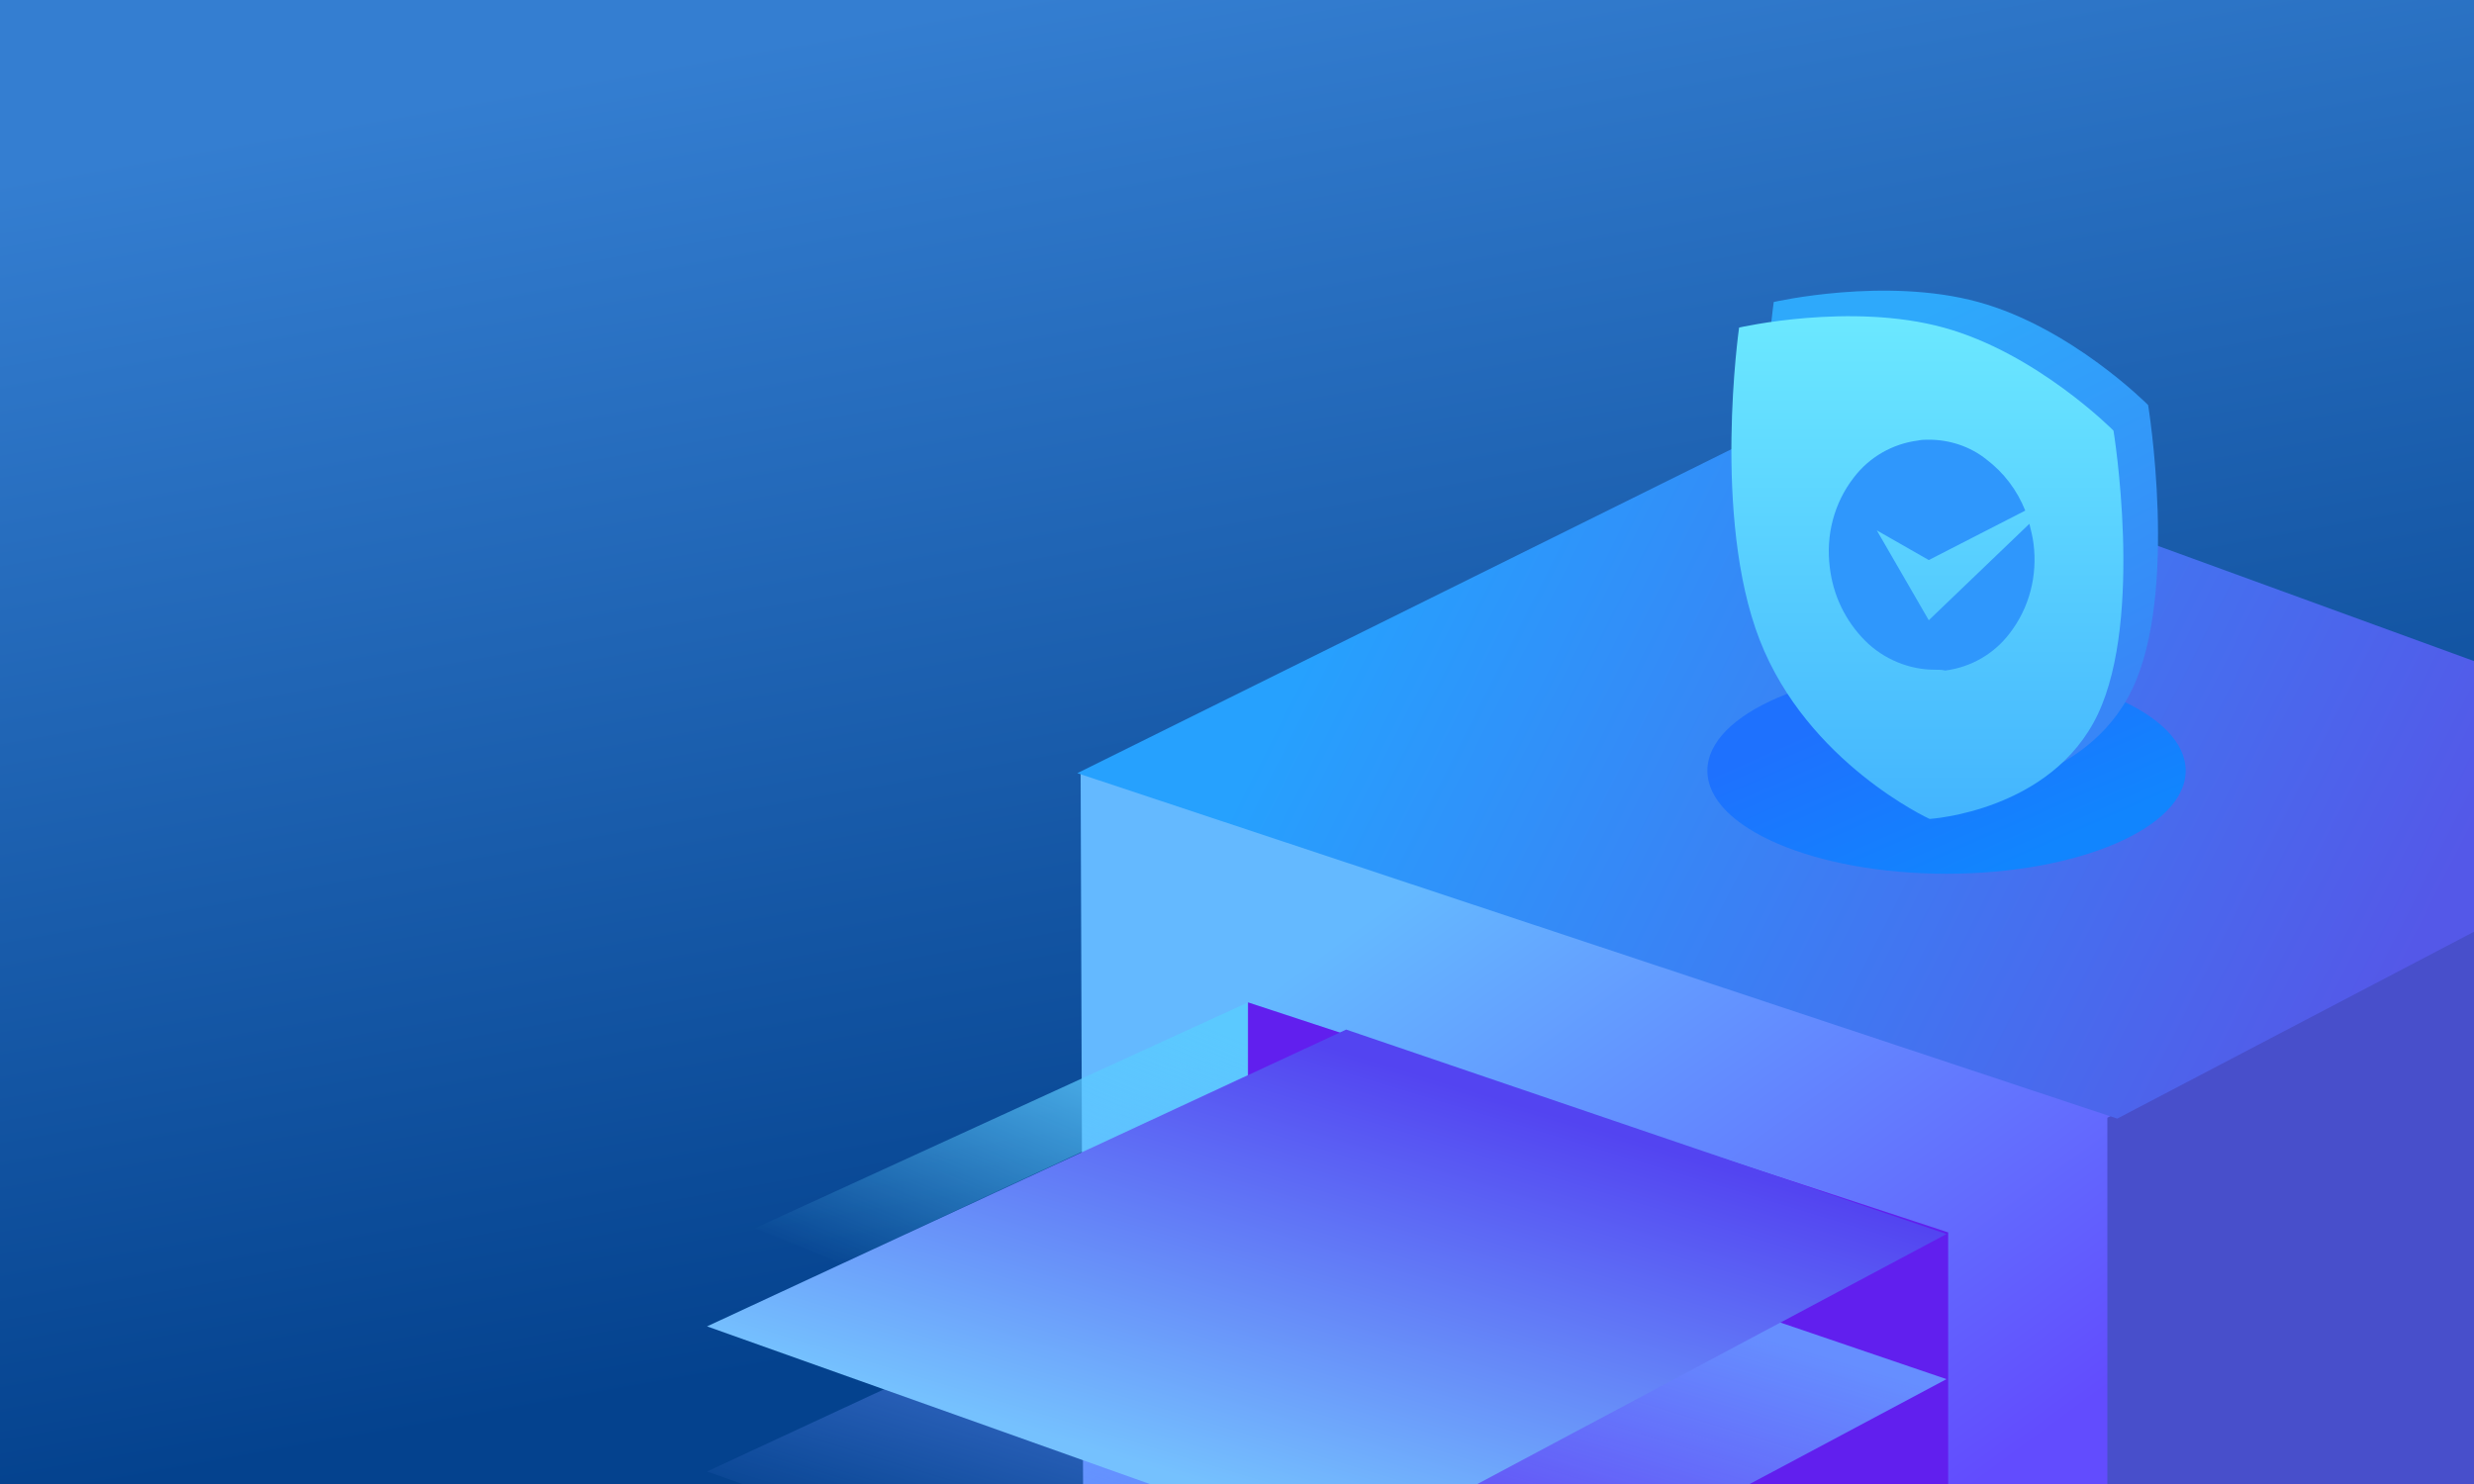 <svg width="300" height="180" viewBox="0 0 300 180" fill="none" xmlns="http://www.w3.org/2000/svg">
<g clip-path="url(#clip0_2_208)">
<path d="M300 0H0V180H300V0Z" fill="url(#paint0_linear_2_208)"/>
<path d="M131.038 93.781L131.338 181.181H256.338V135.281L131.038 93.781Z" fill="url(#paint1_linear_2_208)"/>
<path d="M255.538 135.581L301.938 110.881V181.181H255.538V135.581Z" fill="#484FCB"/>
<path d="M218.238 50.381L302.738 81.181V111.581L256.738 135.681L130.638 93.781L218.238 50.381Z" fill="url(#paint2_linear_2_208)"/>
<path d="M151.338 121.581V180.681H236.238V149.481L151.338 121.581Z" fill="#611FEE"/>
<path d="M163.238 142.481L236.038 167.281L163.238 206.081L85.738 178.481L163.238 142.481Z" fill="url(#paint3_linear_2_208)"/>
<path d="M163.238 124.881L236.038 149.681L163.238 188.481L85.738 160.881L163.238 124.881Z" fill="url(#paint4_linear_2_208)"/>
<path d="M236.038 105.981C252.054 105.981 265.038 100.385 265.038 93.481C265.038 86.577 252.054 80.981 236.038 80.981C220.022 80.981 207.038 86.577 207.038 93.481C207.038 100.385 220.022 105.981 236.038 105.981Z" fill="url(#paint5_linear_2_208)"/>
<path d="M215.085 36.632C215.085 36.632 228.585 33.532 239.885 36.632C251.185 39.732 260.485 49.132 260.485 49.132C260.485 49.132 264.185 71.732 258.585 83.532C252.985 95.332 238.185 96.232 238.185 96.232C238.185 96.232 223.385 89.432 217.585 74.532C211.785 59.632 215.085 36.632 215.085 36.632Z" fill="url(#paint6_linear_2_208)"/>
<path d="M210.885 39.732C210.885 39.732 224.385 36.632 235.685 39.732C246.985 42.832 256.285 52.232 256.285 52.232C256.285 52.232 259.985 74.832 254.385 86.632C248.785 98.432 233.985 99.332 233.985 99.332C233.985 99.332 219.185 92.532 213.385 77.632C207.585 62.732 210.885 39.732 210.885 39.732Z" fill="url(#paint7_linear_2_208)"/>
<path d="M234.585 81.232C231.485 81.232 228.385 79.932 226.185 77.732C223.785 75.332 222.285 72.232 221.885 68.832C221.385 64.932 222.385 61.032 224.785 57.932C226.685 55.432 229.485 53.832 232.585 53.432C232.985 53.332 233.485 53.332 233.885 53.332C236.385 53.332 238.885 54.132 240.885 55.732C242.985 57.332 244.585 59.432 245.585 61.932L233.885 67.932L227.585 64.332L233.885 75.232L246.085 63.532C246.285 64.332 246.485 65.132 246.585 65.932C247.085 69.832 246.085 73.732 243.685 76.832C241.785 79.332 238.985 80.932 235.885 81.332C235.485 81.232 234.985 81.232 234.585 81.232Z" fill="#2F97FC"/>
<path d="M151.338 121.581L91.538 148.981L102.038 153.281L151.238 130.381V121.581H151.338Z" fill="url(#paint8_linear_2_208)"/>
</g>
<defs>
<linearGradient id="paint0_linear_2_208" x1="180.246" y1="150.76" x2="152.207" y2="-5.621" gradientUnits="userSpaceOnUse">
<stop stop-color="#04428E"/>
<stop offset="1" stop-color="#347ED1"/>
</linearGradient>
<linearGradient id="paint1_linear_2_208" x1="145.386" y1="126.448" x2="204.024" y2="206.18" gradientUnits="userSpaceOnUse">
<stop stop-color="#64B9FF"/>
<stop offset="1" stop-color="#624CFE"/>
</linearGradient>
<linearGradient id="paint2_linear_2_208" x1="156.705" y1="82.893" x2="278.026" y2="144.479" gradientUnits="userSpaceOnUse">
<stop stop-color="#26A1FE"/>
<stop offset="1" stop-color="#5458E8"/>
</linearGradient>
<linearGradient id="paint3_linear_2_208" x1="191.006" y1="155.152" x2="174.234" y2="210.029" gradientUnits="userSpaceOnUse">
<stop stop-color="#668EFF"/>
<stop offset="1" stop-color="#6793FF" stop-opacity="0"/>
</linearGradient>
<linearGradient id="paint4_linear_2_208" x1="192.584" y1="136.477" x2="176.603" y2="189.276" gradientUnits="userSpaceOnUse">
<stop stop-color="#5344F1"/>
<stop offset="1" stop-color="#75C1FE"/>
</linearGradient>
<linearGradient id="paint5_linear_2_208" x1="221.802" y1="87.517" x2="231.821" y2="110.26" gradientUnits="userSpaceOnUse">
<stop stop-color="#1E71FE"/>
<stop offset="1" stop-color="#1185FE"/>
</linearGradient>
<linearGradient id="paint6_linear_2_208" x1="231.963" y1="38.513" x2="255.297" y2="84.963" gradientUnits="userSpaceOnUse">
<stop stop-color="#2EA9FB"/>
<stop offset="1" stop-color="#3886F7"/>
</linearGradient>
<linearGradient id="paint7_linear_2_208" x1="233.928" y1="38.567" x2="233.928" y2="99.63" gradientUnits="userSpaceOnUse">
<stop stop-color="#6BE8FF"/>
<stop offset="1" stop-color="#43B4FE"/>
</linearGradient>
<linearGradient id="paint8_linear_2_208" x1="145.348" y1="123.96" x2="128.125" y2="164.91" gradientUnits="userSpaceOnUse">
<stop stop-color="#5BC9FF"/>
<stop offset="1" stop-color="#5BCBFF" stop-opacity="0"/>
</linearGradient>
<clipPath id="clip0_2_208">
<rect width="300" height="180" fill="white"/>
</clipPath>
</defs>
</svg>
